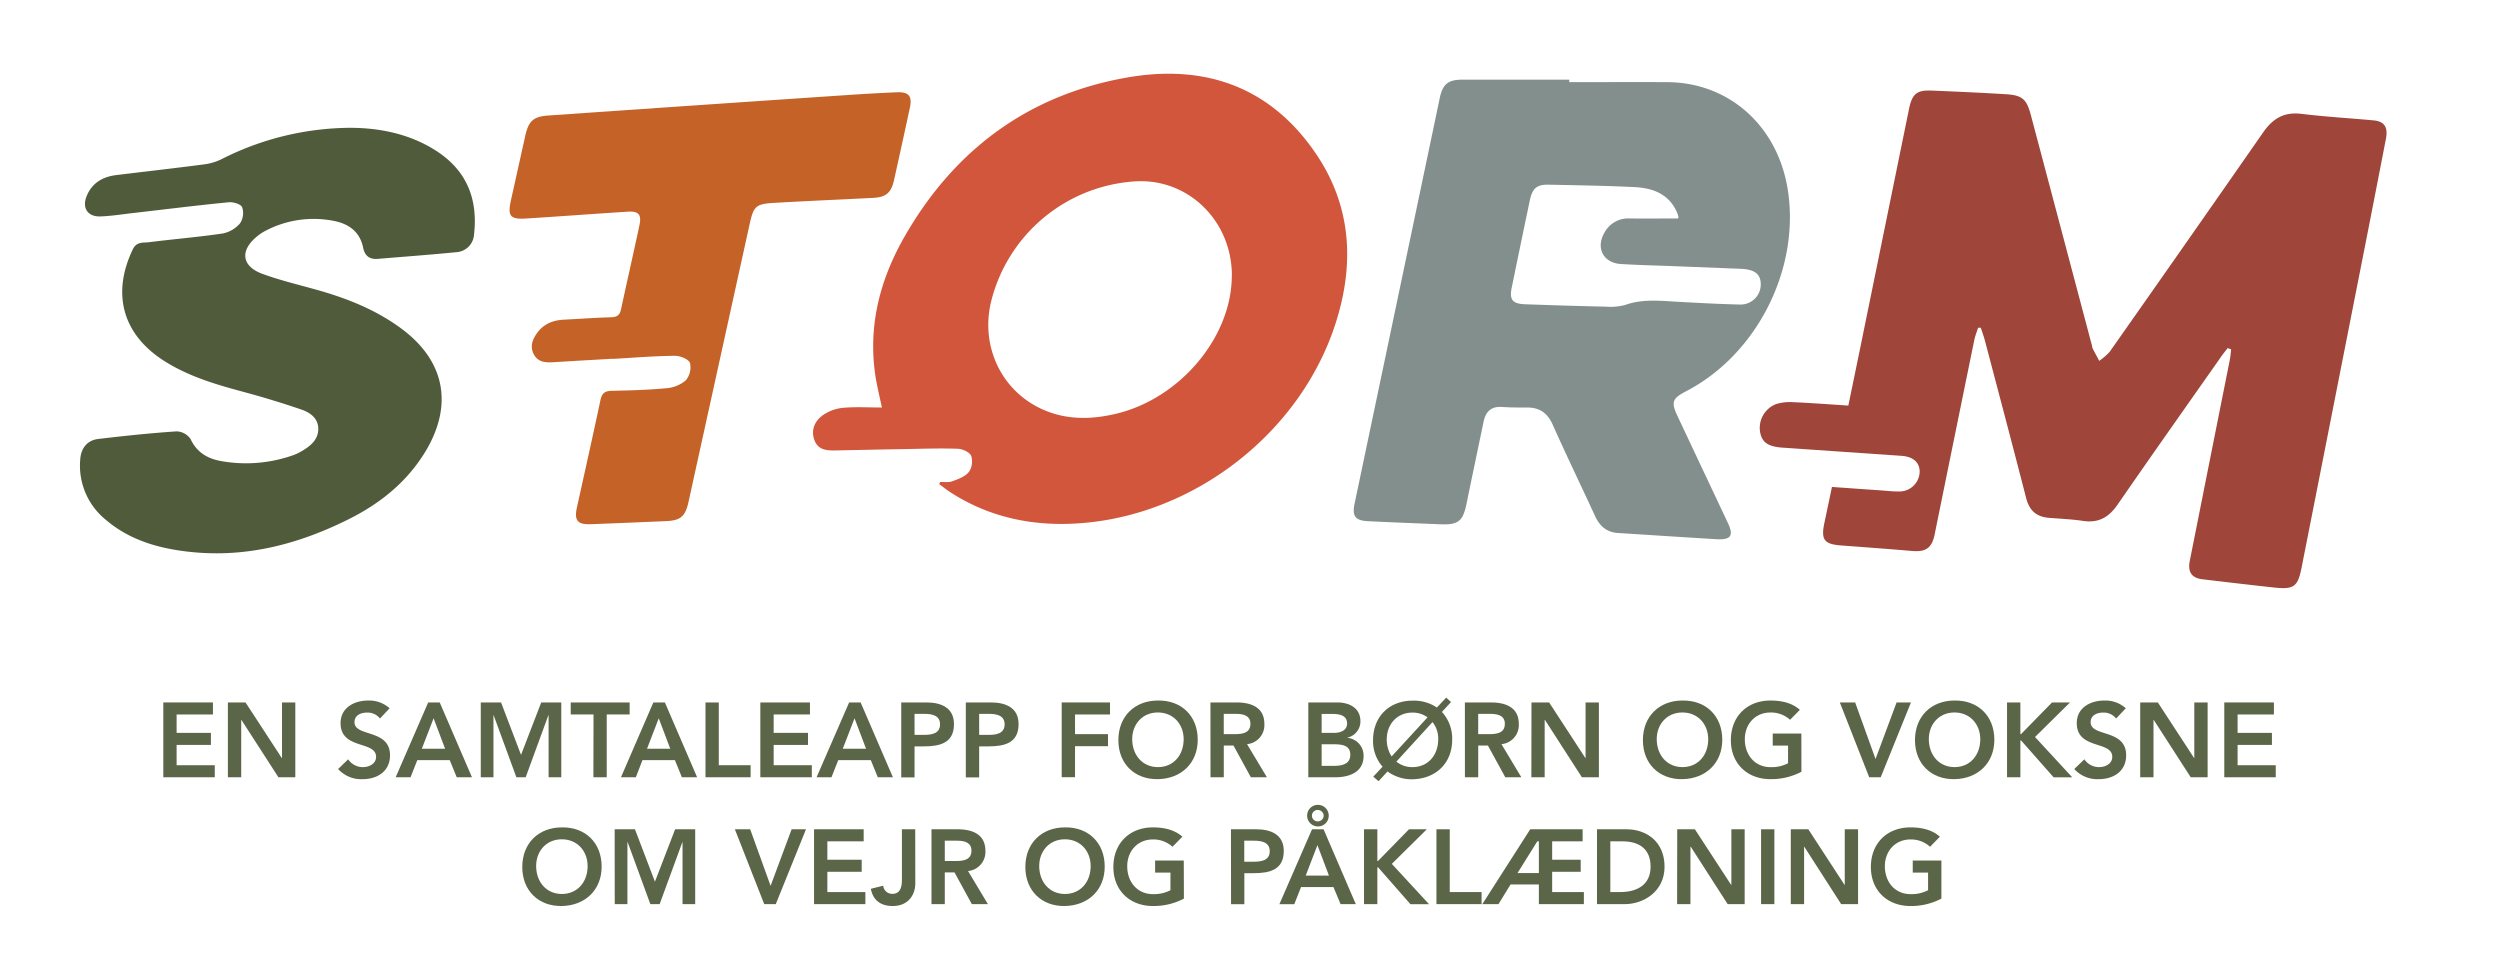<svg xmlns="http://www.w3.org/2000/svg" xmlns:xlink="http://www.w3.org/1999/xlink" viewBox="0 0 806 313"><defs><style>.cls-1{fill:none;}.cls-2{fill:#5b6648;}.cls-3{clip-path:url(#clip-path);}.cls-4{fill:#9f4539;}.cls-5{fill:#828f8c;}.cls-6{fill:#d2563b;}.cls-7{fill:#505b3b;}.cls-8{fill:#c46227;}</style><clipPath id="clip-path"><rect class="cls-1" x="25.4" y="20.6" width="744.48" height="169.5"/></clipPath></defs><title>Artboard 6</title><g id="Layer_4" data-name="Layer 4"><path class="cls-2" d="M52.65,226.47h16v3.88H56.94v5.93H68v3.88H56.94v6.55h12.3v3.88H52.65Z"/><path class="cls-2" d="M73.47,226.47h5.69l11.69,17.92h.07V226.47h4.29v24.12H89.76l-11.93-18.5h-.06v18.5h-4.3Z"/><path class="cls-2" d="M122.51,231.65a5.07,5.07,0,0,0-4.22-1.91c-2,0-4,.88-4,3.1,0,4.84,11.45,2.08,11.45,10.66,0,5.18-4.09,7.7-8.82,7.7a10,10,0,0,1-7.91-3.27l3.24-3.13a5.69,5.69,0,0,0,4.77,2.52c2,0,4.23-1.09,4.23-3.31,0-5.28-11.45-2.24-11.45-10.87,0-5,4.43-7.29,8.89-7.29a9.93,9.93,0,0,1,6.92,2.49Z"/><path class="cls-2" d="M138.05,226.47h3.72l10.39,24.12h-4.91L145,245.07H134.54l-2.18,5.52h-4.8Zm5.45,14.92-3.71-9.81L136,241.39Z"/><path class="cls-2" d="M155,226.47h6.54l6.44,16.9,6.51-16.9h6.47v24.12h-4.09v-20h-.07l-7.32,20h-3l-7.33-20h-.06v20H155Z"/><path class="cls-2" d="M191.35,230.35H184v-3.88H203v3.88h-7.39v20.24h-4.3Z"/><path class="cls-2" d="M210.64,226.47h3.72l10.39,24.12h-4.91l-2.25-5.52H207.13L205,250.59h-4.8Zm5.45,14.92-3.71-9.81-3.78,9.81Z"/><path class="cls-2" d="M227.45,226.47h4.29v20.24H242v3.88H227.45Z"/><path class="cls-2" d="M245.13,226.47h16v3.88H249.43v5.93H260.5v3.88H249.43v6.55h12.3v3.88h-16.6Z"/><path class="cls-2" d="M273.76,226.47h3.71l10.4,24.12H283l-2.25-5.52H270.25l-2.18,5.52h-4.81Zm5.45,14.92-3.71-9.81-3.79,9.81Z"/><path class="cls-2" d="M290.56,226.47h8.11c4.67,0,8.89,1.63,8.89,7,0,6.07-4.53,7.16-9.64,7.16h-3.07v10h-4.29Zm6.88,10.46c2.46,0,5.63-.14,5.63-3.41,0-3-2.83-3.37-5.15-3.37h-3.07v6.78Z"/><path class="cls-2" d="M311.38,226.47h8.11c4.67,0,8.9,1.63,8.9,7,0,6.07-4.53,7.16-9.65,7.16h-3.06v10h-4.3Zm6.89,10.46c2.45,0,5.62-.14,5.62-3.41,0-3-2.83-3.37-5.15-3.37h-3.06v6.78Z"/><path class="cls-2" d="M342.29,226.47h15.58v3.88H346.59v6.34h10.63v3.88H346.59v10h-4.3Z"/><path class="cls-2" d="M373.3,225.85c7.54-.13,12.85,4.91,12.85,12.64,0,7.53-5.31,12.58-12.85,12.71s-12.74-5-12.74-12.57C360.56,230.9,365.88,225.85,373.3,225.85Zm0,21.47c5,0,8.31-3.82,8.31-9,0-4.81-3.3-8.62-8.31-8.62s-8.28,3.81-8.28,8.62C365.06,243.5,368.37,247.32,373.34,247.32Z"/><path class="cls-2" d="M390.25,226.47h8.38c4.63,0,9,1.49,9,6.91a6.18,6.18,0,0,1-5.58,6.54l6.4,10.67h-5.18l-5.59-10.22h-3.13v10.22h-4.29Zm7.63,10.22c2.42,0,5.25-.21,5.25-3.34,0-2.86-2.66-3.2-4.88-3.2h-3.71v6.54Z"/><path class="cls-2" d="M421.8,226.47h9.41c3.64,0,7.39,1.67,7.39,6.06a5.36,5.36,0,0,1-4.19,5.28v.07a5.74,5.74,0,0,1,5.21,5.83c0,5.24-4.56,6.88-9.13,6.88H421.8Zm4.3,9.81H430c2.87,0,4.3-1.23,4.3-3,0-2.08-1.43-3.1-4.67-3.1H426.1Zm0,10.63h3.95c2.21,0,5.28-.37,5.28-3.54,0-2.52-1.64-3.41-5.11-3.41H426.1Z"/><path class="cls-2" d="M467.81,226.33l-2.93,3.2a12.67,12.67,0,0,1,3.3,9c0,7.53-5.31,12.58-12.84,12.71a13.27,13.27,0,0,1-8-2.52l-2.89,3.14-1.71-1.47,3-3.2a12.54,12.54,0,0,1-3.07-8.52c0-7.73,5.32-12.78,12.75-12.78a13.18,13.18,0,0,1,7.83,2.22l3-3.2Zm-7.57,4.94a8.12,8.12,0,0,0-4.87-1.53c-5,0-8.28,3.81-8.28,8.62a10,10,0,0,0,1.57,5.52Zm-10.05,14.28a8.11,8.11,0,0,0,5.18,1.77c5,0,8.31-3.82,8.31-9a8.51,8.51,0,0,0-1.84-5.52Z"/><path class="cls-2" d="M472.28,226.47h8.38c4.63,0,9,1.49,9,6.91a6.18,6.18,0,0,1-5.59,6.54l6.41,10.67h-5.18l-5.59-10.22h-3.13v10.22h-4.29Zm7.63,10.22c2.42,0,5.25-.21,5.25-3.34,0-2.86-2.66-3.2-4.88-3.2h-3.71v6.54Z"/><path class="cls-2" d="M493.75,226.47h5.69l11.68,17.92h.07V226.47h4.29v24.12H510l-11.92-18.5H498v18.5h-4.29Z"/><path class="cls-2" d="M542.41,225.85c7.53-.13,12.85,4.91,12.85,12.64,0,7.53-5.32,12.58-12.85,12.71s-12.74-5-12.74-12.57C529.67,230.9,535,225.85,542.41,225.85Zm0,21.47c5,0,8.32-3.82,8.32-9,0-4.81-3.31-8.62-8.32-8.62s-8.28,3.81-8.28,8.62C534.16,243.5,537.47,247.32,542.44,247.32Z"/><path class="cls-2" d="M580.78,248.82a21,21,0,0,1-10,2.38c-7.43,0-12.75-5-12.75-12.57,0-7.73,5.32-12.78,12.75-12.78,3.68,0,7,.79,9.5,3l-3.16,3.21a9.14,9.14,0,0,0-6.31-2.35c-5,0-8.28,3.81-8.28,8.62,0,5.14,3.31,9,8.28,9a11.61,11.61,0,0,0,5.66-1.26v-5.69h-4.94v-3.89h9.23Z"/><path class="cls-2" d="M593.16,226.47h4.94l6.57,18.23,6.79-18.23h4.63l-9.75,24.12h-3.71Z"/><path class="cls-2" d="M630.13,225.85c7.53-.13,12.85,4.91,12.85,12.64,0,7.53-5.32,12.58-12.85,12.71s-12.74-5-12.74-12.57C617.39,230.9,622.7,225.85,630.13,225.85Zm0,21.47c5,0,8.31-3.82,8.31-9,0-4.81-3.31-8.62-8.31-8.62s-8.28,3.81-8.28,8.62C621.89,243.5,625.19,247.32,630.17,247.32Z"/><path class="cls-2" d="M647.07,226.47h4.3v10.22h.2l10-10.22h5.8l-11.28,11.14,12,13h-6L651.6,238.73h-.23v11.86h-4.3Z"/><path class="cls-2" d="M682.24,231.65a5.07,5.07,0,0,0-4.22-1.91c-2,0-4,.88-4,3.1,0,4.84,11.45,2.08,11.45,10.66,0,5.18-4.09,7.7-8.82,7.7a10,10,0,0,1-7.91-3.27L672,244.8a5.69,5.69,0,0,0,4.77,2.52c2,0,4.22-1.09,4.22-3.31,0-5.28-11.44-2.24-11.44-10.87,0-5,4.43-7.29,8.89-7.29a9.93,9.93,0,0,1,6.92,2.49Z"/><path class="cls-2" d="M690,226.47h5.69l11.69,17.92h.06V226.47h4.3v24.12h-5.45l-11.93-18.5h-.07v18.5H690Z"/><path class="cls-2" d="M717.11,226.47h16v3.88H721.4v5.93h11.07v3.88H721.4v6.55h12.3v3.88H717.11Z"/><path class="cls-2" d="M181.13,266.75c7.53-.14,12.84,4.91,12.84,12.64,0,7.53-5.31,12.57-12.84,12.71s-12.75-5-12.75-12.57C168.38,271.79,173.7,266.75,181.13,266.75Zm0,21.47c5,0,8.32-3.82,8.32-9,0-4.81-3.31-8.63-8.32-8.63s-8.28,3.82-8.28,8.63C172.88,284.4,176.19,288.22,181.16,288.22Z"/><path class="cls-2" d="M198.17,267.36h6.54l6.44,16.9,6.51-16.9h6.47v24.13h-4.08v-20H220l-7.33,20h-3l-7.32-20h-.07v20h-4.09Z"/><path class="cls-2" d="M236.92,267.36h4.94l6.58,18.23,6.78-18.23h4.63l-9.74,24.13h-3.72Z"/><path class="cls-2" d="M262.45,267.36h16v3.89H266.74v5.93h11.07v3.88H266.74v6.54H279v3.89H262.45Z"/><path class="cls-2" d="M295.09,284.81c0,3.85-2.42,7.29-7.26,7.29-3.78,0-6.33-1.74-7.08-5.55l4-1a2.9,2.9,0,0,0,2.86,2.63c2.45,0,3.17-1.78,3.17-4.67V267.36h4.29Z"/><path class="cls-2" d="M300.31,267.36h8.38c4.63,0,9,1.5,9,6.92a6.18,6.18,0,0,1-5.59,6.54l6.4,10.67h-5.18l-5.58-10.22H304.6v10.22h-4.29Zm7.63,10.23c2.42,0,5.25-.21,5.25-3.34,0-2.87-2.66-3.21-4.87-3.21H304.6v6.55Z"/><path class="cls-2" d="M343.32,266.75c7.53-.14,12.84,4.91,12.84,12.64,0,7.53-5.31,12.57-12.84,12.71s-12.75-5-12.75-12.57C330.57,271.79,335.89,266.75,343.32,266.75Zm0,21.47c5,0,8.31-3.82,8.31-9,0-4.81-3.3-8.63-8.31-8.63s-8.28,3.82-8.28,8.63C335.07,284.4,338.38,288.22,343.35,288.22Z"/><path class="cls-2" d="M381.69,289.71a20.86,20.86,0,0,1-10,2.39c-7.42,0-12.74-5-12.74-12.57,0-7.74,5.32-12.78,12.74-12.78,3.68,0,7,.78,9.51,3L378,273a9.1,9.1,0,0,0-6.3-2.36c-5,0-8.28,3.82-8.28,8.63,0,5.14,3.3,9,8.28,9a11.57,11.57,0,0,0,5.65-1.26v-5.69h-4.94v-3.89h9.24Z"/><path class="cls-2" d="M396.86,267.36H405c4.66,0,8.89,1.64,8.89,7,0,6.06-4.53,7.15-9.64,7.15h-3.07v10h-4.29Zm6.88,10.46c2.45,0,5.62-.13,5.62-3.4,0-3-2.82-3.38-5.14-3.38h-3.07v6.78Z"/><path class="cls-2" d="M423,267.36h3.72l10.39,24.13h-4.91L429.91,286H419.45l-2.18,5.52h-4.8Zm5.45,14.93-3.71-9.82-3.78,9.82Zm-3.64-15.85a3.48,3.48,0,1,1,3.57-3.47A3.44,3.44,0,0,1,424.77,266.44Zm0-5.31a1.84,1.84,0,1,0,0,3.68,1.88,1.88,0,0,0,1.94-1.84A1.9,1.9,0,0,0,424.77,261.13Z"/><path class="cls-2" d="M439.76,267.36h4.3v10.23h.2l10-10.23H460l-11.28,11.15,12,13h-6L444.3,279.63h-.24v11.86h-4.3Z"/><path class="cls-2" d="M463.11,267.36h4.29V287.6h10.26v3.89H463.11Z"/><path class="cls-2" d="M496.13,285.15H487l-3.89,6.34H477.9l15.44-24.13h16.9v3.89h-9.82v5.93h9.2v3.88h-9.2v6.54h10.22v3.89H496.13Zm0-3.68V271.25h-.51l-6.37,10.22Z"/><path class="cls-2" d="M514.88,267.36h9.5c6.34,0,12.27,3.89,12.27,12.07s-7,12.06-12.78,12.06h-9Zm7.49,20.24c5.39,0,9.78-2.31,9.78-8.17s-3.81-8.18-9.06-8.18h-3.92V287.6Z"/><path class="cls-2" d="M540.74,267.36h5.69l11.69,17.93h.07V267.36h4.29v24.13H557L545.11,273H545v18.5h-4.3Z"/><path class="cls-2" d="M567.77,267.36h4.29v24.13h-4.29Z"/><path class="cls-2" d="M577.35,267.36H583l11.68,17.93h.07V267.36h4.29v24.13h-5.45L581.71,273h-.07v18.5h-4.29Z"/><path class="cls-2" d="M625.91,289.71a20.86,20.86,0,0,1-10,2.39c-7.43,0-12.74-5-12.74-12.57,0-7.74,5.31-12.78,12.74-12.78,3.68,0,7,.78,9.51,3L622.26,273a9.1,9.1,0,0,0-6.3-2.36c-5,0-8.28,3.82-8.28,8.63,0,5.14,3.3,9,8.28,9a11.57,11.57,0,0,0,5.65-1.26v-5.69h-4.94v-3.89h9.24Z"/><g class="cls-3"><path class="cls-4" d="M718.17,112.27c-.78,1-1.59,2-2.33,3.08-11.07,15.77-22.19,31.5-33.14,47.35-2.8,4.05-6.13,6-11.11,5.24-3.66-.55-7.39-.69-11.1-1-4-.33-6.24-2.41-7.25-6.33-4.37-17-8.87-34-13.34-50.94-.36-1.36-.86-2.69-1.29-4h-.87c-.41,1.3-.94,2.58-1.22,3.92Q630.09,141,623.71,172.4c-.88,4.26-2.86,5.6-7.14,5.24-7.63-.65-15.27-1.21-22.91-1.78-5.58-.41-6.64-1.82-5.46-7.37.79-3.73,1.57-7.46,2.42-11.5,5.31.38,10.46.75,15.61,1.1,2.14.15,4.28.41,6.41.36a6.53,6.53,0,0,0,6.26-6.32c0-3-2-4.9-5.88-5.17-12.82-.9-25.63-1.75-38.44-2.65-4.67-.33-6.63-1.79-7.15-5.18a8.23,8.23,0,0,1,5.25-8.88,15.55,15.55,0,0,1,5.62-.58c5.73.25,11.45.69,17.6,1.09,1.4-6.78,2.79-13.46,4.15-20.13q7.74-37.87,15.47-75.75c1-4.63,2.51-5.88,7.19-5.68,8,.33,16,.68,24,1.18,5.26.32,6.64,1.57,8,6.57q9.87,37.19,19.72,74.39a5.2,5.2,0,0,0,.24,1c.69,1.34,1.41,2.67,2.12,4a18.66,18.66,0,0,0,3.39-2.95q24.79-35.25,49.4-70.62c3.17-4.58,6.78-6.75,12.43-6.06,7.71.94,15.48,1.38,23.22,2.1,3.45.31,4.72,2.14,4,5.9q-4.87,25.19-9.86,50.36-8.64,43.89-17.31,87.77c-1.23,6.3-2.42,7.28-8.9,6.58-7.72-.84-15.44-1.75-23.16-2.67-3.42-.41-4.75-2.39-4-6q6.42-32.29,12.86-64.57c.24-1.16.31-2.35.46-3.53l-1-.4"/><path class="cls-5" d="M505.93,26.49c10.6,0,21.19-.07,31.78,0,19.73.16,35.3,14.06,38.62,34.38,4.18,25.52-9.74,53.31-32.66,65.23-4.57,2.37-5,3.54-2.75,8.24q8.05,17.1,16.12,34.2c2,4.18,1,5.57-3.67,5.3-10.57-.63-21.14-1.34-31.71-2-3.68-.23-5.93-2.22-7.42-5.48-4.51-9.81-9.23-19.54-13.63-29.4-1.69-3.79-4.23-5.62-8.32-5.57-2.7,0-5.41,0-8.11-.19-3.47-.22-5.21,1.56-5.87,4.74-1.83,8.81-3.69,17.62-5.5,26.44-1.17,5.71-2.66,6.89-8.52,6.65-7.77-.33-15.54-.61-23.3-1-4.1-.21-5.11-1.67-4.26-5.71Q450.47,96.93,464.2,31.51c.93-4.4,2.71-5.82,7.25-5.83h34.48Zm35.09,44a2.11,2.11,0,0,0,.09-.62,4.14,4.14,0,0,0-.28-1c-2.5-6.2-7.74-8.23-13.76-8.54-9.22-.46-18.45-.59-27.68-.79-3.95-.09-5.36,1.15-6.2,5.15q-2.93,14-5.82,28.07c-.79,3.84.24,5.18,4.27,5.33,8.66.31,17.33.59,26,.77A18.36,18.36,0,0,0,524,98.3c5.63-2,11.31-1.31,17-1,6.63.36,13.27.73,19.91.88a6.49,6.49,0,0,0,6.76-6.51c0-3.27-1.93-4.78-6.26-5l-21.26-.84c-5.85-.23-11.71-.35-17.55-.71-5.68-.34-8.2-5.16-5.34-10.09a8.65,8.65,0,0,1,8.07-4.6c5.16.06,10.33,0,15.69,0"/><path class="cls-6" d="M303.09,155.41c1.32-.06,2.76.19,3.94-.25,1.92-.71,4.13-1.49,5.34-3a6,6,0,0,0,.74-5.19c-.51-1.19-2.79-2.24-4.32-2.29-5.74-.2-11.49,0-17.24.11-7.32.12-14.65.28-22,.43-2.91.06-5.81-.06-7-3.36s.18-6.16,2.74-8a13.59,13.59,0,0,1,6.45-2.37c4-.38,8.08-.11,12.58-.11-.8-3.85-1.62-7.08-2.11-10.35-2.39-16.08,1.53-31,9.43-44.77,16-27.94,39.84-45.66,71.73-51.27,25-4.39,46.12,2.92,60.79,24.42,11.61,17,12.61,35.74,6.38,55-11.87,36.71-48.42,63.83-87,64.49-13.22.23-25.68-2.84-36.94-10.07-1.3-.84-2.53-1.81-3.79-2.73.09-.22.17-.45.26-.68M397.16,88.9c0-17.75-14.13-31.52-31.27-30.42a51.19,51.19,0,0,0-46.17,38c-3.86,14.54,2.75,29.15,16,35.33,7.71,3.58,15.69,3.53,23.79,1.66,20.78-4.8,37.58-24.67,37.62-44.52"/><path class="cls-7" d="M113.34,41.21c8.5.06,18.41,1.7,27.25,7.39,9.87,6.33,13.55,15.57,12.24,27a6.08,6.08,0,0,1-5.76,5.71c-8.41.83-16.84,1.44-25.25,2.15-2.71.23-4.22-1-4.75-3.63-1-4.93-4.4-7.53-9-8.52a33.39,33.39,0,0,0-22.61,3.17,14.74,14.74,0,0,0-2.52,1.68c-5.65,4.57-5.1,9.65,1.65,12.13,5.79,2.12,11.84,3.54,17.79,5.22,9.6,2.71,18.76,6.36,26.86,12.31,14.17,10.39,17,24.65,7.94,39.72-6,9.89-14.6,16.78-24.74,21.84-16,8-32.82,12.46-50.87,10.58-10.1-1.05-19.72-3.69-27.64-10.53a22.42,22.42,0,0,1-8.07-19.19c.22-3.71,2.21-6.3,5.85-6.72,8.39-1,16.79-1.88,25.21-2.45a5.67,5.67,0,0,1,4.52,2.48c2.06,4.42,5.65,6.38,10,7.13a45.63,45.63,0,0,0,23.3-2,17.29,17.29,0,0,0,3-1.51c2.71-1.64,5-3.73,4.87-7.16-.15-3.26-2.66-5-5.35-5.94q-8.75-3-17.7-5.44c-9.16-2.45-18.24-5-26.37-10.1C39.58,108,35.87,94.8,42.85,80.32c1.2-2.48,3.31-2,5.15-2.23,7.94-1,15.91-1.65,23.82-2.82A9.87,9.87,0,0,0,77.39,72a6,6,0,0,0,.69-5.16c-.37-1-2.85-1.77-4.28-1.63-10.42,1-20.81,2.32-31.22,3.51-3.35.39-6.7.92-10.07,1.05C28.28,70,26.3,67,28,63.08c1.74-4.15,5.16-6.1,9.47-6.63,9.5-1.16,19-2.23,28.5-3.48a17.7,17.7,0,0,0,5.69-1.77,92.7,92.7,0,0,1,41.73-10"/><path class="cls-8" d="M197.62,115.65c-6.41.37-12.82.73-19.23,1.13-2.48.16-4.87,0-6.22-2.42-1.46-2.6-.5-5,1.15-7.21,2.12-2.82,5.1-3.92,8.53-4.09,5.06-.25,10.12-.63,15.19-.77,1.94-.05,2.8-.76,3.19-2.61,1.93-9,4-18,5.92-27.05.75-3.43-.22-4.61-3.83-4.38-10.91.69-21.81,1.52-32.71,2.2-5.15.33-6-.79-4.89-5.85q2.31-10.38,4.61-20.76c1.08-4.82,2.57-6.26,7.5-6.6q48.72-3.39,97.45-6.67c5-.34,9.9-.6,14.86-.82,3.82-.17,5,1.22,4.22,4.89-1.67,7.81-3.4,15.61-5.12,23.41-.9,4.08-2.59,5.54-6.68,5.74-10.69.55-21.39,1-32.08,1.62-5.83.35-6.53,1.09-7.8,6.84q-9.87,44.84-19.73,89.68c-1,4.52-2.54,5.87-7.09,6.07q-12.17.54-24.32,1c-4.36.17-5.47-1.18-4.53-5.44,2.54-11.54,5.14-23.07,7.59-34.63.47-2.2,1.47-2.88,3.63-2.93,5.85-.12,11.72-.28,17.55-.83a11,11,0,0,0,6.29-2.52,6.47,6.47,0,0,0,1.38-5.63c-.44-1.24-3.2-2.33-4.91-2.31-6.64.07-13.28.61-19.92,1Z"/></g></g></svg>